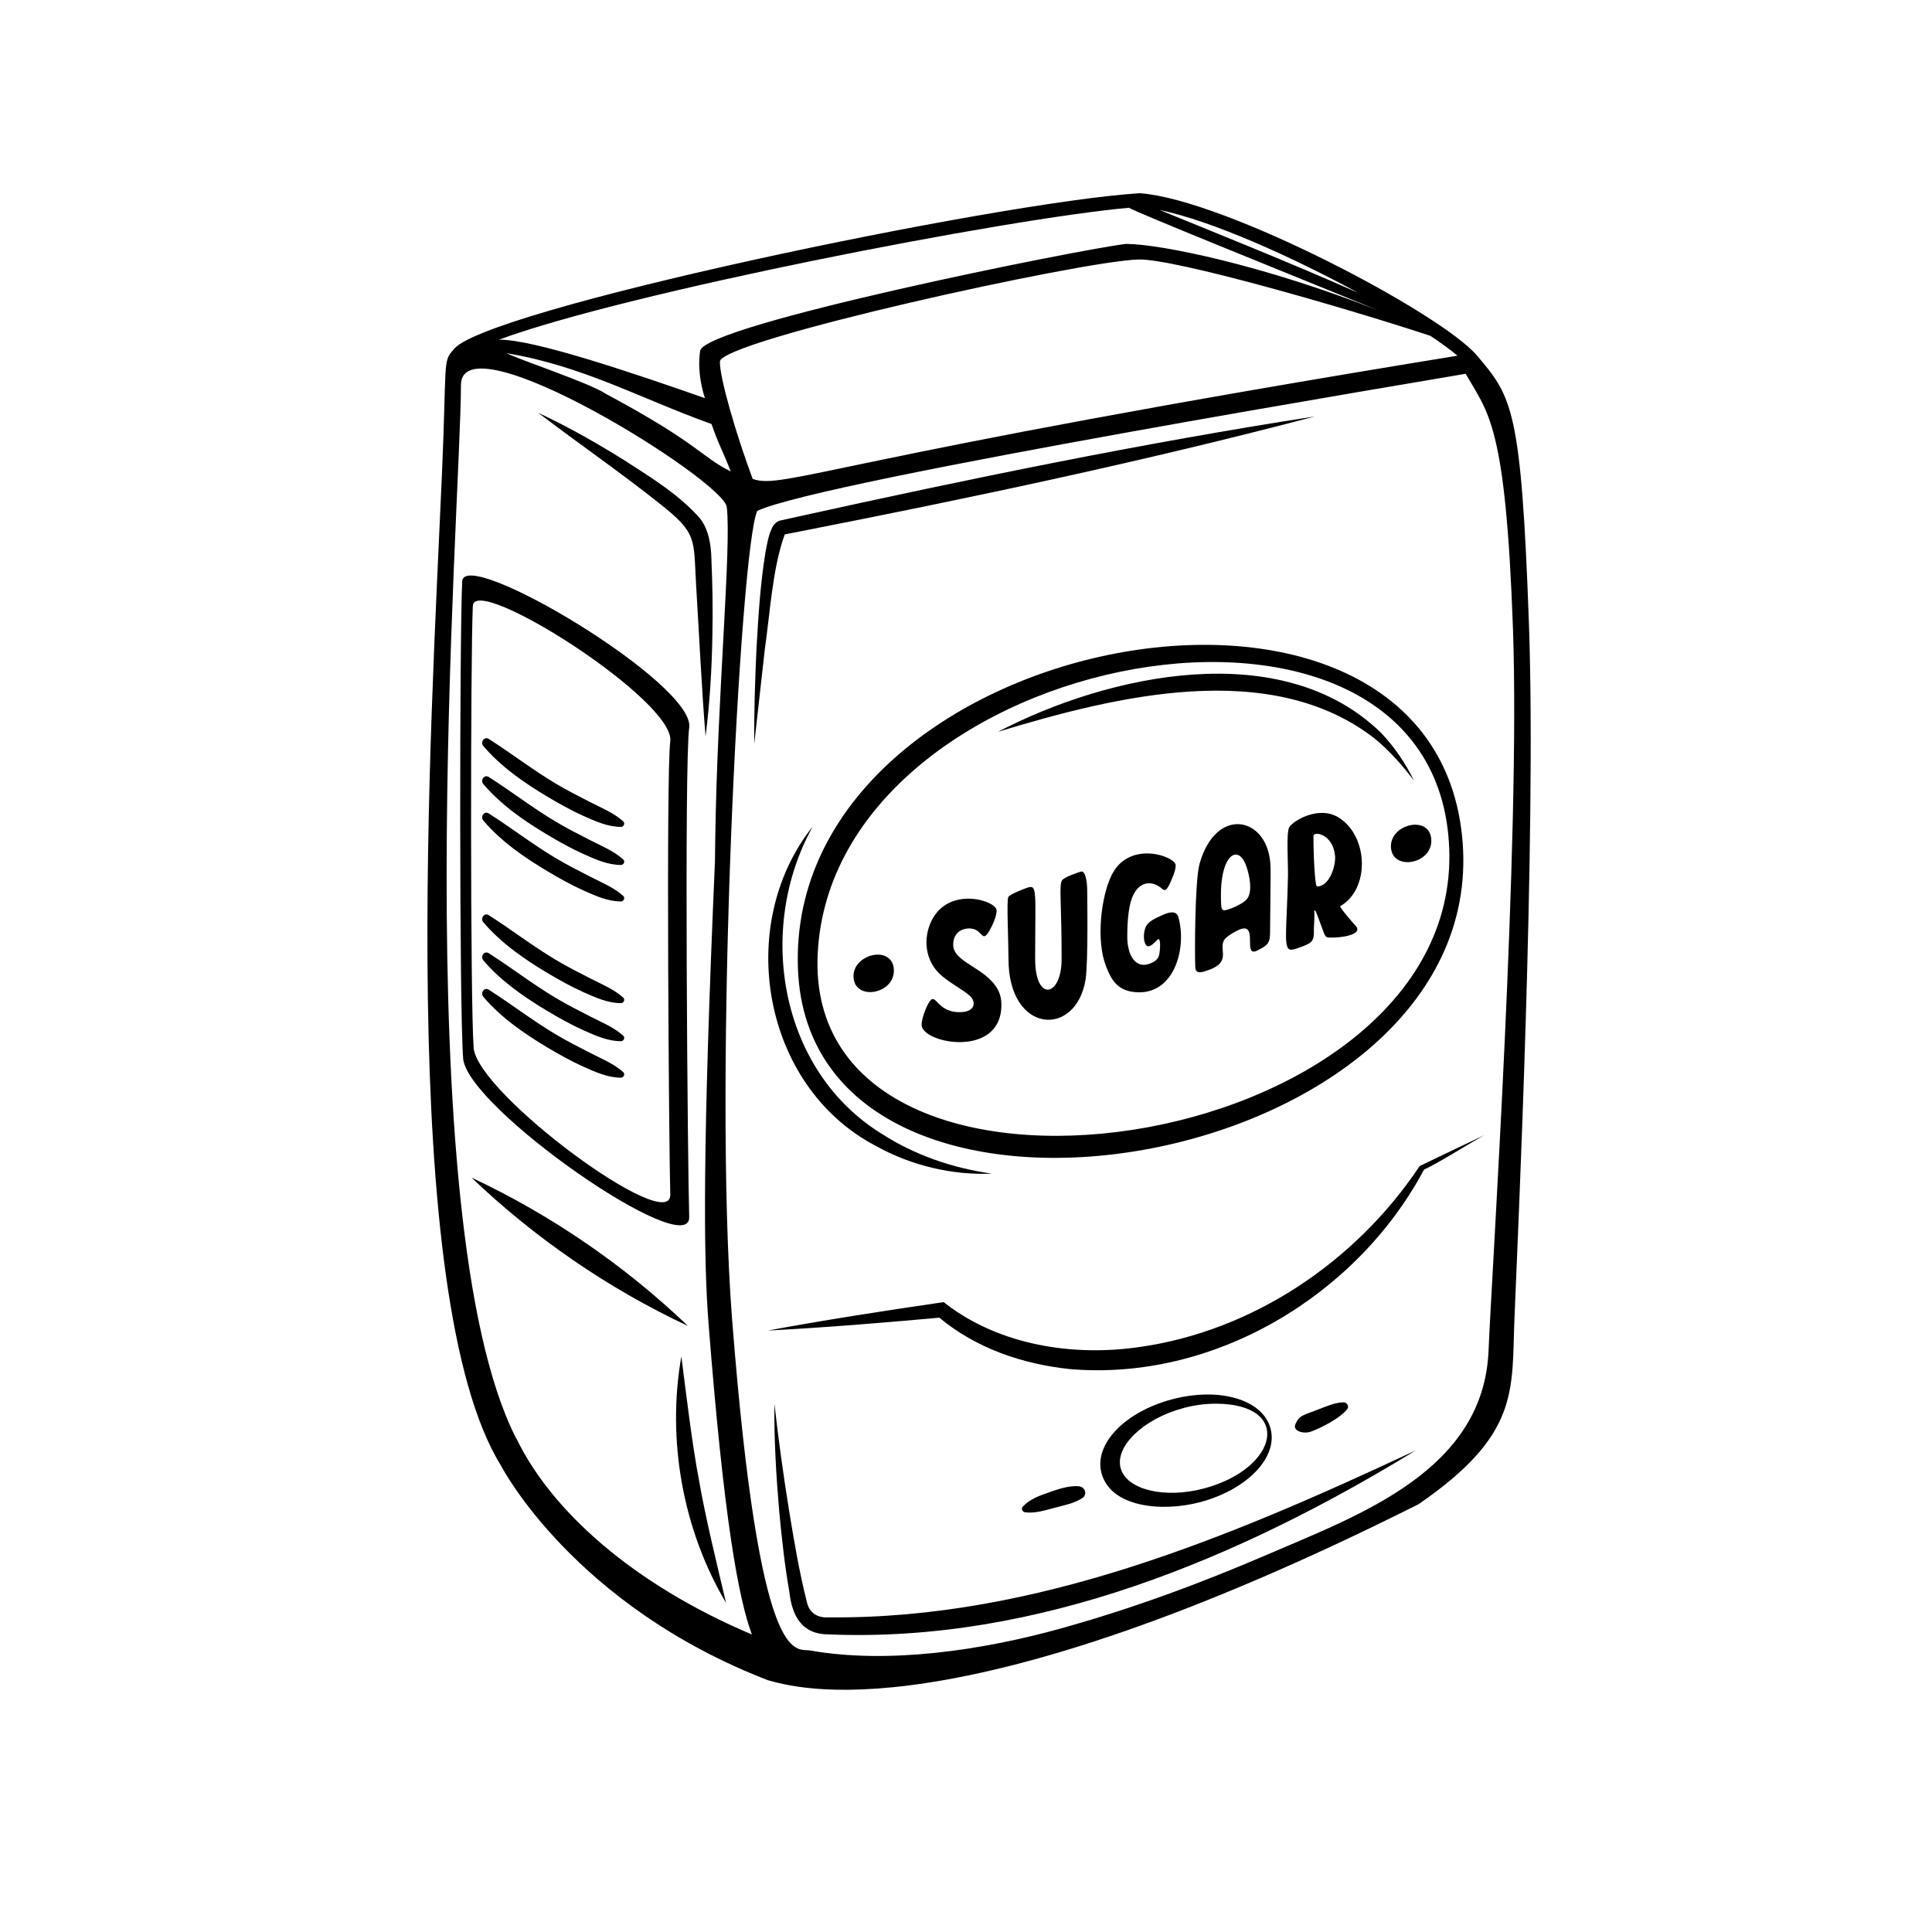 <svg xmlns="http://www.w3.org/2000/svg" xmlns:xlink="http://www.w3.org/1999/xlink" width="400" zoomAndPan="magnify" viewBox="0 0 300 300" height="400" preserveAspectRatio="xMidYMid meet" version="1.0"><path fill="currentColor" d="M 73.418 94.09 C 73.645 88.973 104.91 108.805 104.078 115.117 C 103.41 120.301 103.887 178.887 104.078 185.477 C 104.281 192.066 74.07 169.824 73.547 162.691 C 73.016 155.57 73.059 102.16 73.418 94.09 Z M 107.02 188.957 C 106.785 181.848 106.23 118.578 107.02 112.965 C 107.965 106.141 72.035 84.734 71.77 90.27 C 71.355 98.977 71.312 156.656 71.918 164.355 C 72.523 172.051 107.242 196.078 107.02 188.957 " fill-opacity="1" fill-rule="nonzero"/><path fill="currentColor" d="M 90.57 165.625 C 92.422 166.453 94.387 167.348 96.43 167.34 C 96.844 167.336 97.109 166.785 96.781 166.488 C 95.344 165.191 93.504 164.445 91.777 163.562 C 89.895 162.598 88.02 161.652 86.203 160.562 C 82.645 158.434 79.379 155.902 75.891 153.68 C 75.184 153.23 74.559 154.199 75.043 154.773 C 77.75 157.973 81.402 160.512 84.988 162.645 C 86.793 163.719 88.652 164.766 90.57 165.625 " fill-opacity="1" fill-rule="nonzero"/><path fill="currentColor" d="M 84.988 156.98 C 86.793 158.055 88.652 159.105 90.57 159.965 C 92.422 160.793 94.387 161.688 96.43 161.676 C 96.844 161.676 97.109 161.121 96.781 160.828 C 95.344 159.527 93.504 158.781 91.777 157.902 C 89.895 156.938 88.02 155.992 86.203 154.902 C 82.645 152.77 79.379 150.238 75.891 148.016 C 75.184 147.57 74.559 148.535 75.043 149.113 C 77.75 152.309 81.402 154.848 84.988 156.98 " fill-opacity="1" fill-rule="nonzero"/><path fill="currentColor" d="M 84.988 151.07 C 86.793 152.145 88.652 153.195 90.57 154.051 C 92.422 154.879 94.387 155.773 96.43 155.766 C 96.844 155.762 97.109 155.211 96.781 154.914 C 95.344 153.617 93.504 152.871 91.777 151.988 C 89.895 151.027 88.02 150.078 86.203 148.988 C 82.645 146.859 79.379 144.328 75.891 142.105 C 75.184 141.656 74.559 142.625 75.043 143.199 C 77.75 146.398 81.402 148.938 84.988 151.07 " fill-opacity="1" fill-rule="nonzero"/><path fill="currentColor" d="M 84.988 135.273 C 86.793 136.352 88.652 137.398 90.57 138.258 C 92.422 139.086 94.387 139.98 96.43 139.973 C 96.844 139.969 97.109 139.418 96.781 139.121 C 95.344 137.824 93.504 137.078 91.777 136.195 C 89.895 135.23 88.02 134.285 86.203 133.195 C 82.645 131.066 79.379 128.531 75.891 126.312 C 75.184 125.863 74.559 126.832 75.043 127.406 C 77.75 130.602 81.402 133.141 84.988 135.273 " fill-opacity="1" fill-rule="nonzero"/><path fill="currentColor" d="M 84.988 129.613 C 86.793 130.688 88.652 131.738 90.57 132.598 C 92.422 133.426 94.387 134.32 96.43 134.309 C 96.844 134.309 97.109 133.754 96.781 133.461 C 95.344 132.16 93.504 131.414 91.777 130.531 C 89.895 129.57 88.02 128.621 86.203 127.535 C 82.645 125.402 79.379 122.871 75.891 120.648 C 75.184 120.199 74.559 121.168 75.043 121.742 C 77.75 124.941 81.402 127.48 84.988 129.613 " fill-opacity="1" fill-rule="nonzero"/><path fill="currentColor" d="M 84.988 123.703 C 86.793 124.773 88.652 125.824 90.57 126.684 C 92.422 127.512 94.387 128.406 96.43 128.398 C 96.844 128.395 97.109 127.844 96.781 127.547 C 95.344 126.246 93.504 125.504 91.777 124.621 C 89.895 123.656 88.02 122.711 86.203 121.621 C 82.645 119.488 79.379 116.957 75.891 114.738 C 75.184 114.289 74.559 115.258 75.043 115.832 C 77.75 119.027 81.402 121.566 84.988 123.703 " fill-opacity="1" fill-rule="nonzero"/><path fill="currentColor" d="M 225.039 131.883 C 226.723 180.035 124.773 194.48 126.969 148.164 C 129.227 100.48 223.348 83.168 225.039 131.883 Z M 123.902 150.375 C 125.723 200.039 231.027 182.305 227.121 130.844 C 223.16 78.766 121.996 98.039 123.902 150.375 " fill-opacity="1" fill-rule="nonzero"/><path fill="currentColor" d="M 215.992 131.648 C 216.281 135.324 222.508 134.148 222.246 130.324 C 221.98 126.461 215.703 127.969 215.992 131.648 " fill-opacity="1" fill-rule="nonzero"/><path fill="currentColor" d="M 132.539 151.824 C 132.832 155.496 139.055 154.324 138.793 150.5 C 138.527 146.633 132.25 148.145 132.539 151.824 " fill-opacity="1" fill-rule="nonzero"/><path fill="currentColor" d="M 148.012 146.684 C 148.012 145.074 149.062 144.168 150.527 144.168 C 152.613 144.168 152.402 146.539 153.562 144.641 C 154.055 143.84 154.758 142.316 154.758 141.375 C 154.758 139.867 147.402 137.512 144.672 142.926 C 143.309 145.621 143.539 149.293 146.297 151.574 C 147.93 152.926 149.496 153.648 150.59 154.625 C 151.59 155.523 151.508 157.172 149.023 157.172 C 145.188 157.172 145.363 153.637 144.133 155.867 C 143.691 156.672 143.105 158.258 143.105 159.133 C 143.105 162.02 155.496 164.43 155.496 156.035 C 155.496 155.074 155.285 154.238 154.867 153.52 C 152.902 150.168 148.012 149.438 148.012 146.684 " fill-opacity="1" fill-rule="nonzero"/><path fill="currentColor" d="M 167.84 135.344 C 167.293 135.508 165.227 136.195 164.906 136.711 C 164.414 137.496 164.852 140.098 164.848 148.918 C 164.848 154.84 160.738 155.664 160.738 148.914 C 160.738 138.359 161.109 137.332 159.551 137.832 C 158.949 138.027 156.801 138.863 156.562 139.301 C 156.293 139.812 156.586 145.883 156.598 148.914 C 156.598 160.547 167.043 161.188 168.559 152.152 C 169.008 149.477 168.82 137.867 168.812 137.762 C 168.781 137.07 168.57 135.129 167.84 135.344 " fill-opacity="1" fill-rule="nonzero"/><path fill="currentColor" d="M 180.43 142.129 C 179.578 142.535 178.305 142.996 177.895 143.965 C 177.633 144.578 177.543 145.551 177.711 146.195 C 178.086 147.648 179.035 146.637 179.695 145.941 C 180.211 145.406 180.176 146.898 180.09 147.641 C 179.988 148.551 179.84 149 178.977 149.445 C 176.383 150.777 175.043 148.352 175.043 145.465 C 175.043 142.461 175.34 140.324 175.934 139.059 C 176.832 137.137 178.383 136.734 179.844 137.562 C 180.812 138.113 180.906 139.246 182.191 135.93 C 182.438 135.293 182.559 134.773 182.559 134.363 C 182.559 132.988 175.289 130.34 172.578 135.957 C 170.977 139.273 170.16 146.02 171.75 150.066 C 172.629 152.305 173.633 154.008 176.75 154.086 C 182.312 154.219 184.32 147.344 182.988 142.422 C 182.66 141.211 181.242 141.738 180.43 142.129 " fill-opacity="1" fill-rule="nonzero"/><path fill="currentColor" d="M 193.672 139.539 C 193.027 140.43 190.312 141.52 189.957 141.336 C 189.703 141.211 189.648 140.875 189.629 140.59 C 189.16 132.641 192.336 130.762 193.586 134.668 C 194 135.949 194.535 138.348 193.672 139.539 Z M 186.273 134.117 C 185.523 136.781 185.504 148.188 185.602 150.176 C 185.633 150.789 185.91 151.152 186.859 150.887 C 191.715 149.535 188.984 147.473 190.172 145.848 C 190.551 145.328 192.215 144.352 192.867 144.207 C 195.258 143.672 192.973 148.738 195.23 147.594 C 196.5 146.949 197.199 146.625 197.211 145.082 C 197.301 135.52 197.336 134.953 197.246 133.918 C 196.633 126.75 188.785 125.191 186.273 134.117 " fill-opacity="1" fill-rule="nonzero"/><path fill="currentColor" d="M 204.738 137.637 C 204.637 137.648 204.52 137.648 204.445 137.574 C 204.16 137.289 203.922 132.129 203.961 129.805 C 203.977 129.02 206.961 129.465 207.305 132.867 C 207.453 134.359 206.523 137.402 204.738 137.637 Z M 207.84 126.93 C 204.73 125.023 200.73 127.504 200.195 128.445 C 199.703 129.316 200.035 134.008 199.996 136.031 C 199.824 144.602 199.125 147.715 200.652 147.457 C 201.41 147.328 203.152 146.68 203.57 146.277 C 204.105 145.766 204.012 144.918 204.016 144.25 C 204.016 143.914 204.211 141.488 204.02 141.391 C 204.062 141.414 204.133 141.422 204.234 141.422 C 204.363 141.422 205.52 144.84 205.707 145.168 C 205.902 145.512 206.023 145.574 206.352 145.586 C 208.219 145.66 211.895 145.137 210.43 143.68 C 210.176 143.426 207.926 140.816 208.117 140.707 C 212.762 138.055 212.504 129.801 207.84 126.93 " fill-opacity="1" fill-rule="nonzero"/><path fill="currentColor" d="M 203.637 222.277 C 204.988 221.77 208.125 220.242 209.223 218.77 C 209.535 218.348 209.109 217.746 208.641 217.754 C 207.223 217.773 205.828 218.438 204.52 218.926 C 201.887 219.895 201.758 219.918 201.172 221.094 C 200.625 222.188 202.391 222.746 203.637 222.277 " fill-opacity="1" fill-rule="nonzero"/><path fill="currentColor" d="M 163.676 234.148 C 165.121 233.77 166.766 233.457 168.035 232.641 C 168.902 232.082 168.504 230.871 167.531 230.785 C 165.961 230.645 164.25 231.258 162.781 231.77 C 161.355 232.27 159.887 232.801 158.836 233.926 C 158.496 234.289 158.766 234.777 159.211 234.832 C 160.734 235.016 162.211 234.535 163.676 234.148 " fill-opacity="1" fill-rule="nonzero"/><path fill="currentColor" d="M 186.949 231.129 C 180.793 232.773 174.859 231.305 174 227.918 C 173.137 224.535 177.609 220.285 183.766 218.641 C 185.484 218.18 187.184 217.965 188.762 217.965 C 200.75 217.965 198.594 228.016 186.949 231.129 Z M 182.07 217.266 C 174.707 219.191 169.855 224.215 171.027 228.703 C 172.434 234.078 180.41 234.805 186.254 233.281 C 193.617 231.355 198.469 226.336 197.297 221.844 C 196.125 217.355 189.441 215.344 182.07 217.266 " fill-opacity="1" fill-rule="nonzero"/><path fill="currentColor" d="M 231.145 209.684 C 230.398 228.348 211.18 235.188 196.797 241.391 C 186.363 245.887 175.668 249.828 164.715 252.871 C 152.453 256.281 137.875 258.418 125.809 256.289 C 123.477 255.879 117.965 259.719 113.68 204.871 C 110.695 166.672 114.938 84.977 117.586 79.332 C 127.523 74.598 224.094 58.684 227.594 58.039 C 231.086 64.215 233.793 65.676 234.93 97.547 C 236.109 130.547 231.605 198.066 231.145 209.684 Z M 80.207 223.406 L 80.156 223.359 C 62.789 189.414 71.574 77.883 71.574 59.812 C 71.574 49.164 112.367 74.574 112.855 78.738 C 113.59 85.047 111.379 108.078 111.066 130.152 C 111.051 131.355 111.035 132.562 111.016 133.777 C 109.094 177.973 109.223 195.25 110.016 205.426 C 112.422 236.234 114.711 248.344 116.758 253.805 C 98.043 245.891 85.52 234.402 80.207 223.406 Z M 175.312 32.262 C 176.121 32.871 201.688 43.156 214.047 48.207 C 196.039 41.133 180.316 37.918 174.867 37.871 C 167.938 38.656 109.305 50.43 108.715 54.488 C 108.535 55.734 108.336 58.262 109.457 61.824 C 98.406 57.953 82.758 52.641 77.469 52.75 C 97.328 45.406 156.496 33.926 175.312 32.262 Z M 210.93 45.488 C 201.191 41.133 186.785 35.352 180.059 32.605 C 188.211 34.289 200.699 39.922 210.93 45.488 Z M 113.469 73.203 C 108.781 70.883 108.648 68.965 94.059 61.145 C 91.664 59.504 80.598 55.852 78.672 54.844 C 90.617 56.855 99.203 61.793 110.488 65.844 C 111.492 68.84 112.426 70.449 113.469 73.203 Z M 226.312 55.234 C 129.18 71.051 121.648 76.117 116.875 74.363 C 114.273 67.383 111.711 58.543 111.789 56.145 C 111.902 52.867 168.129 40.457 176.852 40.293 C 182.48 40.191 208.434 47.645 222.105 52.145 C 223.82 53.293 225.262 54.344 226.312 55.234 Z M 237.41 96.797 C 236.219 63.332 234.766 61.617 229.355 55.219 C 223.758 48.605 190.164 30.961 177.043 30.008 L 176.973 30 L 176.902 30.008 C 154.77 31.391 74.176 48.25 70.359 54.371 C 68.738 56.133 69.379 56.191 68.625 73.617 C 66.949 112.348 61.406 201.363 77.844 227.664 C 77.953 227.898 89.148 249.289 119.242 260.902 C 123.324 261.969 147.633 270.012 220.262 233.578 C 236.043 222.73 234.715 215.949 235.164 204.715 C 235.625 193.234 238.594 129.918 237.41 96.797 " fill-opacity="1" fill-rule="nonzero"/><path fill="currentColor" d="M 73.207 182.852 C 83.086 192.281 94.461 200.098 106.824 205.895 C 96.961 196.453 85.562 188.66 73.207 182.852 " fill-opacity="1" fill-rule="nonzero"/><path fill="currentColor" d="M 220.438 181.07 L 220.348 181.207 C 210.492 195.938 194.484 206.719 176.855 209.176 C 166.617 210.656 155.359 208.895 147 202.559 L 146.551 202.195 L 146.074 202.262 C 137.254 203.547 128.004 204.98 119.242 206.605 C 127.984 206.152 137.125 205.402 145.863 204.609 C 151.566 209.363 158.793 211.82 166.094 212.586 C 188.473 214.527 210.695 201.184 221.121 181.617 C 223.203 180.676 227.676 177.836 230.492 176.266 C 227.164 177.836 223.84 179.418 220.531 181.023 L 220.438 181.07 " fill-opacity="1" fill-rule="nonzero"/><path fill="currentColor" d="M 108.086 90.77 C 108.559 98.387 108.938 106.758 109.559 114.344 C 110.227 109.105 110.531 103.84 110.621 98.57 C 110.707 94.617 110.637 90.664 110.461 86.715 C 110.426 84.711 110.055 82.109 108.609 80.398 C 105.43 76.832 101.355 74.312 97.41 71.766 C 92.949 68.949 88.355 66.34 83.574 64.098 C 89.832 68.875 96.316 73.332 102.441 78.207 C 108.309 82.832 107.68 83.629 108.086 90.77 " fill-opacity="1" fill-rule="nonzero"/><path fill="currentColor" d="M 105.801 210.625 C 103.512 223.594 106.031 237.566 112.742 248.902 C 111.434 243.352 109.492 235.438 108.551 229.895 C 107.477 224.348 106.531 216.32 105.801 210.625 " fill-opacity="1" fill-rule="nonzero"/><path fill="currentColor" d="M 125.293 248.77 C 124.105 244.086 123.305 239.301 122.523 234.523 C 121.633 229.031 120.875 223.512 120.25 217.965 C 120.188 223.551 120.523 229.141 121 234.715 C 121.395 238.898 121.848 243.086 122.578 247.234 C 122.996 250.945 124.539 253.797 128.672 253.789 C 161.191 255.141 192.57 241.906 219.812 225.23 C 191.168 238.621 160.895 251.445 128.766 251.141 C 126.988 251.281 125.664 250.484 125.293 248.77 " fill-opacity="1" fill-rule="nonzero"/><path fill="currentColor" d="M 124.602 82.445 C 151.129 77.238 178.051 71.551 204.176 64.664 C 177.438 68.797 150.43 74.363 123.992 80.199 C 123.992 80.199 122.184 80.602 122.184 80.602 C 122.082 80.629 121.18 80.816 121.109 80.84 C 120.594 80.941 120.094 81.516 119.91 81.91 C 119.273 83.266 119.125 84.43 118.855 85.805 C 118.043 90.781 117.754 95.719 117.469 100.672 C 117.238 105.621 117.086 110.57 117.113 115.527 L 118.766 100.781 C 119.602 94.922 119.957 88.223 121.855 82.98 C 122.586 82.836 123.965 82.574 124.602 82.445 " fill-opacity="1" fill-rule="nonzero"/><path fill="currentColor" d="M 126.207 128.332 C 114.055 143.578 118.324 168.629 135.922 177.898 C 141.473 180.996 147.828 182.504 154.02 182.242 C 147.895 181.383 142.043 179.348 136.996 176.109 C 121 166.305 117.363 144.25 126.207 128.332 " fill-opacity="1" fill-rule="nonzero"/><path fill="currentColor" d="M 213.582 114.781 C 215.816 116.633 217.754 118.832 219.551 121.203 C 218.262 118.527 216.551 116.027 214.469 113.816 C 199.074 98.785 172.109 104.695 154.965 113.633 C 173.059 108.148 197.367 102.027 213.582 114.781 " fill-opacity="1" fill-rule="nonzero"/></svg>